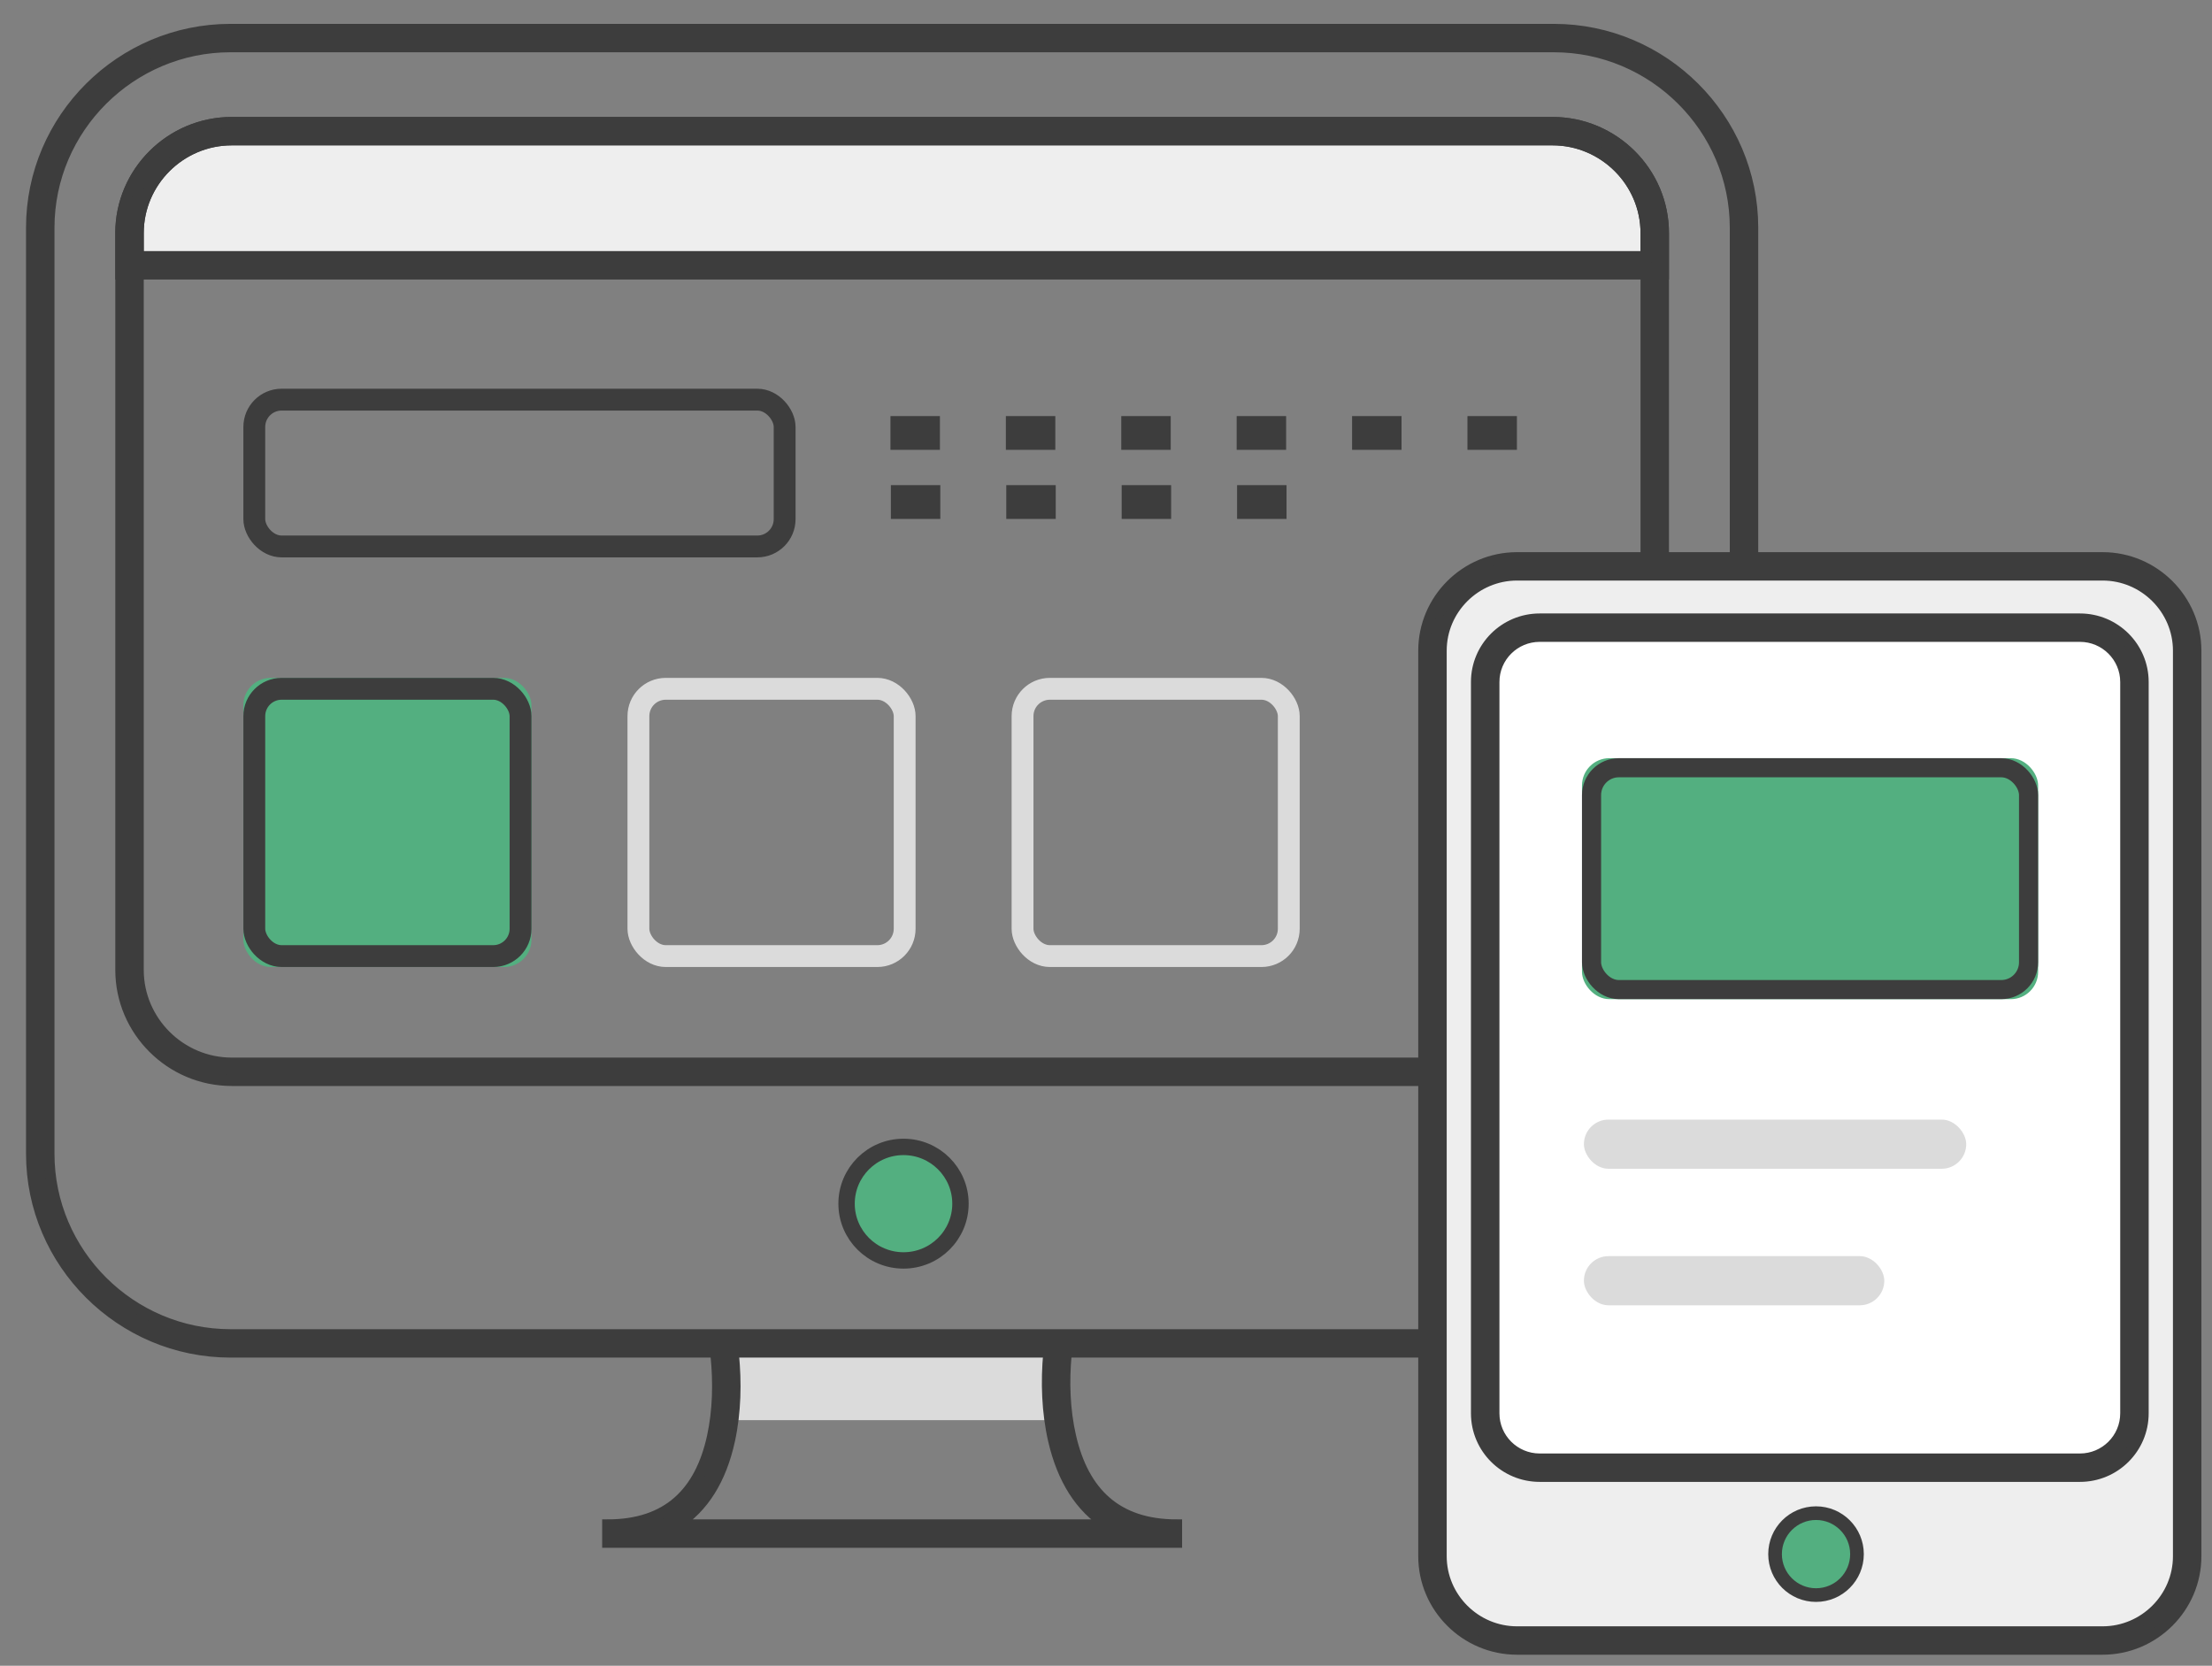 <?xml version="1.0" encoding="UTF-8"?>
<svg width="81px" height="61px" viewBox="0 0 81 61" version="1.1" xmlns="http://www.w3.org/2000/svg" xmlns:xlink="http://www.w3.org/1999/xlink">
    <rect x="0" y="0" width="81" height="61" fill="#808080" stroke="none"/>
    <!-- Generator: Sketch 43.1 (39012) - http://www.bohemiancoding.com/sketch -->
    <title>Group@2x</title>
    <desc>Created with Sketch.</desc>
    <defs>
        <rect id="path-1" x="3.743" y="3.803" width="55.852" height="4.913"></rect>
        <rect id="path-3" x="7.912" y="23.824" width="10.549" height="10.588" rx="1"></rect>
        <rect id="path-4" x="5.93" y="7.353" width="16.703" height="8.824" rx="1"></rect>
    </defs>
    <g id="Page-1" stroke="none" stroke-width="1" fill="none" fill-rule="evenodd">
        <g id="官网首页-最终" transform="translate(-284, -1057)">
            <g id="Group" transform="translate(285, 1058)">
                <path d="M3.743,7.533 C3.743,5.482 5.427,3.803 7.485,3.803 L55.852,3.803 C57.91,3.803 59.594,5.482 59.594,7.533 L59.594,8.716 L3.743,8.716 L3.743,7.533 Z" id="Shape" fill="#EEEEEE"></path>
                <rect id="Rectangle-path" fill="#DBDBDB" x="25.533" y="48.122" width="12.146" height="2.884"></rect>
                <path d="M51.431,47.875 L7.439,47.875 C3.786,47.875 0.795,44.894 0.795,41.252 L0.795,7.337 C0.795,3.695 3.786,0.714 7.439,0.714 L55.898,0.714 C59.552,0.714 62.542,3.695 62.542,7.337 L62.542,20.331 L63.184,20.331 L63.184,7.337 C63.184,3.341 59.906,0.074 55.898,0.074 L7.439,0.074 C3.431,0.074 0.153,3.341 0.153,7.337 L0.153,41.252 C0.153,45.247 3.431,48.515 7.439,48.515 L51.431,48.515 L51.431,47.875 Z" id="Shape" stroke="#3D3D3D" stroke-width="0.4" fill="#3D3D3D" fill-rule="nonzero"></path>
                <path d="M51.431,37.929 L7.485,37.929 C5.605,37.929 4.064,36.394 4.064,34.52 L4.064,7.533 C4.064,5.658 5.605,4.123 7.486,4.123 L55.852,4.123 C57.733,4.123 59.273,5.658 59.273,7.533 L59.273,21.03 L59.915,21.03 L59.915,7.533 C59.915,5.304 58.088,3.483 55.852,3.483 L7.486,3.483 C5.25,3.483 3.422,5.305 3.422,7.533 L3.422,34.52 C3.422,36.748 5.25,38.569 7.485,38.569 L51.431,38.569 L51.431,37.929 Z" id="Shape" stroke="#3D3D3D" stroke-width="0.4" fill="#3D3D3D" fill-rule="nonzero"></path>
                <mask id="mask-2" fill="white">
                    <use xlink:href="#path-1"></use>
                </mask>
                <g id="Rectangle-path"></g>
                <path d="M59.273,8.396 L59.273,7.533 C59.273,5.658 57.733,4.123 55.852,4.123 L7.485,4.123 C5.604,4.123 4.064,5.658 4.064,7.533 L4.064,8.396 L59.273,8.396 Z M3.421,7.533 C3.421,5.305 5.249,3.483 7.485,3.483 L55.852,3.483 C58.087,3.483 59.915,5.305 59.915,7.533 L59.915,9.037 L3.421,9.037 L3.421,7.533 Z" id="Shape" stroke="#3D3D3D" stroke-width="0.4" fill="#3D3D3D" fill-rule="nonzero"></path>
                <path d="M34.171,43.079 C34.171,44.227 33.237,45.157 32.085,45.157 C30.933,45.157 30,44.227 30,43.079 C30,41.931 30.933,41 32.085,41 C33.237,41 34.171,41.931 34.171,43.079" id="Shape" stroke="#3D3D3D" stroke-width="0.6" fill="#53AF80"></path>
                <path d="M31.245,54.84 L31.245,55.481 L31.922,55.481 L31.922,54.84 L23.761,54.84 C24.773,54.211 25.409,53.143 25.714,51.753 C25.941,50.716 25.961,49.621 25.859,48.61 C25.847,48.487 25.834,48.376 25.82,48.279 C25.812,48.22 25.806,48.178 25.802,48.154 L25.168,48.262 C25.171,48.279 25.177,48.314 25.184,48.366 C25.196,48.456 25.209,48.559 25.22,48.674 C25.316,49.624 25.297,50.655 25.087,51.616 C24.64,53.653 23.454,54.84 21.25,54.84 L21.25,55.481 L31.922,55.481 L31.922,54.84 L31.245,54.84 L31.245,55.481 L42.087,55.481 L42.087,54.84 C39.881,54.84 38.679,53.651 38.207,51.61 C37.981,50.631 37.952,49.583 38.041,48.626 C38.051,48.521 38.061,48.428 38.071,48.348 C38.077,48.3 38.082,48.269 38.084,48.253 L37.45,48.154 C37.446,48.175 37.441,48.213 37.434,48.267 C37.423,48.354 37.412,48.455 37.401,48.568 C37.307,49.586 37.337,50.699 37.581,51.754 C37.903,53.144 38.551,54.211 39.57,54.84 L31.245,54.84 Z" id="Shape" stroke="#3D3D3D" stroke-width="0.4" fill="#3D3D3D" fill-rule="nonzero"></path>
                <g id="Rectangle-7">
                    <use fill="#53AF80" fill-rule="evenodd" xlink:href="#path-3"></use>
                    <rect stroke="#3D3D3D" stroke-width="0.8" x="8.312" y="24.224" width="9.749" height="9.788" rx="1"></rect>
                </g>
                <rect id="Rectangle-7-Copy" stroke="#DBDBDB" stroke-width="0.8" x="22.378" y="24.224" width="9.749" height="9.788" rx="1"></rect>
                <rect id="Rectangle-7-Copy-2" stroke="#DBDBDB" stroke-width="0.8" x="36.444" y="24.224" width="9.749" height="9.788" rx="1"></rect>
                <rect id="Rectangle-8" stroke="#3D3D3D" stroke-width="0.8" x="8.312" y="13.635" width="19.42" height="5.376" rx="1"></rect>
                <path d="M42.459,3.385 L42.459,5.196 L43.695,5.196 L43.695,3.385 L42.459,3.385 Z M42.459,7.611 L42.459,9.422 L43.695,9.422 L43.695,7.611 L42.459,7.611 Z M42.459,11.837 L42.459,13.648 L43.695,13.648 L43.695,11.837 L42.459,11.837 Z M42.459,16.063 L42.459,17.874 L43.695,17.874 L43.695,16.063 L42.459,16.063 Z M42.459,20.289 L42.459,22.1 L43.695,22.1 L43.695,20.289 L42.459,20.289 Z M42.459,24.514 L42.459,26.325 L43.695,26.325 L43.695,24.514 L42.459,24.514 Z" id="Shape" fill="#3D3D3D" fill-rule="nonzero" transform="translate(43.077, 14.855) rotate(-90) translate(-43.077, -14.855) "></path>
                <path d="M38.248,10.141 L38.248,11.952 L39.485,11.952 L39.485,10.141 L38.248,10.141 Z M38.248,14.367 L38.248,16.178 L39.485,16.178 L39.485,14.367 L38.248,14.367 Z M38.248,18.593 L38.248,20.404 L39.485,20.404 L39.485,18.593 L38.248,18.593 Z M38.248,22.819 L38.248,24.63 L39.485,24.63 L39.485,22.819 L38.248,22.819 Z" id="Shape-Copy-2" fill="#3D3D3D" fill-rule="nonzero" transform="translate(38.866, 17.385) rotate(-90) translate(-38.866, -17.385) "></path>
                <g id="Group-4" transform="translate(65.5, 39.412) rotate(-360) translate(-65.5, -39.412) translate(51, 19.412)">
                    <rect id="Rectangle-9" fill="#EEEEEE" x="0.692" y="0.021" width="27.253" height="39.976" rx="3"></rect>
                    <rect id="Rectangle-9" fill="#FFFFFF" x="2.275" y="2.941" width="23.736" height="30.529" rx="2"></rect>
                    <path d="M24.994,39.344 C26.52,39.344 27.77,38.098 27.77,36.577 L27.77,3.415 C27.77,1.894 26.52,0.648 24.994,0.648 L3.552,0.648 C2.026,0.648 0.776,1.894 0.776,3.415 L0.776,36.577 C0.776,38.098 2.026,39.344 3.552,39.344 L24.994,39.344 Z M24.994,39.984 L3.552,39.984 C1.671,39.984 0.134,38.452 0.134,36.577 L0.134,3.415 C0.134,1.541 1.671,0.008 3.552,0.008 L24.994,0.008 C26.874,0.008 28.412,1.541 28.412,3.415 L28.412,36.577 C28.412,38.452 26.874,39.984 24.994,39.984 Z" id="Shape" stroke="#3D3D3D" stroke-width="0.4" fill="#3D3D3D" fill-rule="nonzero"></path>
                    <path d="M24.163,33.015 C25.088,33.015 25.839,32.267 25.839,31.344 L25.839,4.563 C25.839,3.641 25.088,2.893 24.163,2.893 L4.383,2.893 C3.457,2.893 2.707,3.64 2.707,4.563 L2.707,31.344 C2.707,32.267 3.457,33.015 4.383,33.015 L24.163,33.015 Z M24.163,33.655 L4.383,33.655 C3.102,33.655 2.064,32.621 2.064,31.344 L2.064,4.563 C2.064,3.287 3.102,2.253 4.383,2.253 L24.163,2.253 C25.443,2.253 26.481,3.287 26.481,4.563 L26.481,31.344 C26.481,32.621 25.443,33.655 24.163,33.655 Z" id="Shape" stroke="#3D3D3D" stroke-width="0.4" fill="#3D3D3D" fill-rule="nonzero"></path>
                    <g id="Rectangle-6">
                        <use fill="#53AF80" fill-rule="evenodd" xlink:href="#path-4"></use>
                        <rect stroke="#3D3D3D" stroke-width="0.7" x="6.28" y="7.703" width="16.003" height="8.124" rx="1"></rect>
                    </g>
                    <path d="M16,36.5 C16,37.328 15.328,38 14.5,38 C13.671,38 13,37.328 13,36.5 C13,35.672 13.671,35 14.5,35 C15.328,35 16,35.672 16,36.5" id="Shape-Copy" stroke="#3D3D3D" stroke-width="0.5" fill="#53AF80"></path>
                </g>
                <rect id="Rectangle-5" fill="#DBDBDB" x="57" y="40" width="14" height="1.8" rx="0.9"></rect>
                <rect id="Rectangle-5-Copy" fill="#DBDBDB" x="57" y="45" width="11" height="1.8" rx="0.9"></rect>
            </g>
        </g>
    </g>
</svg>